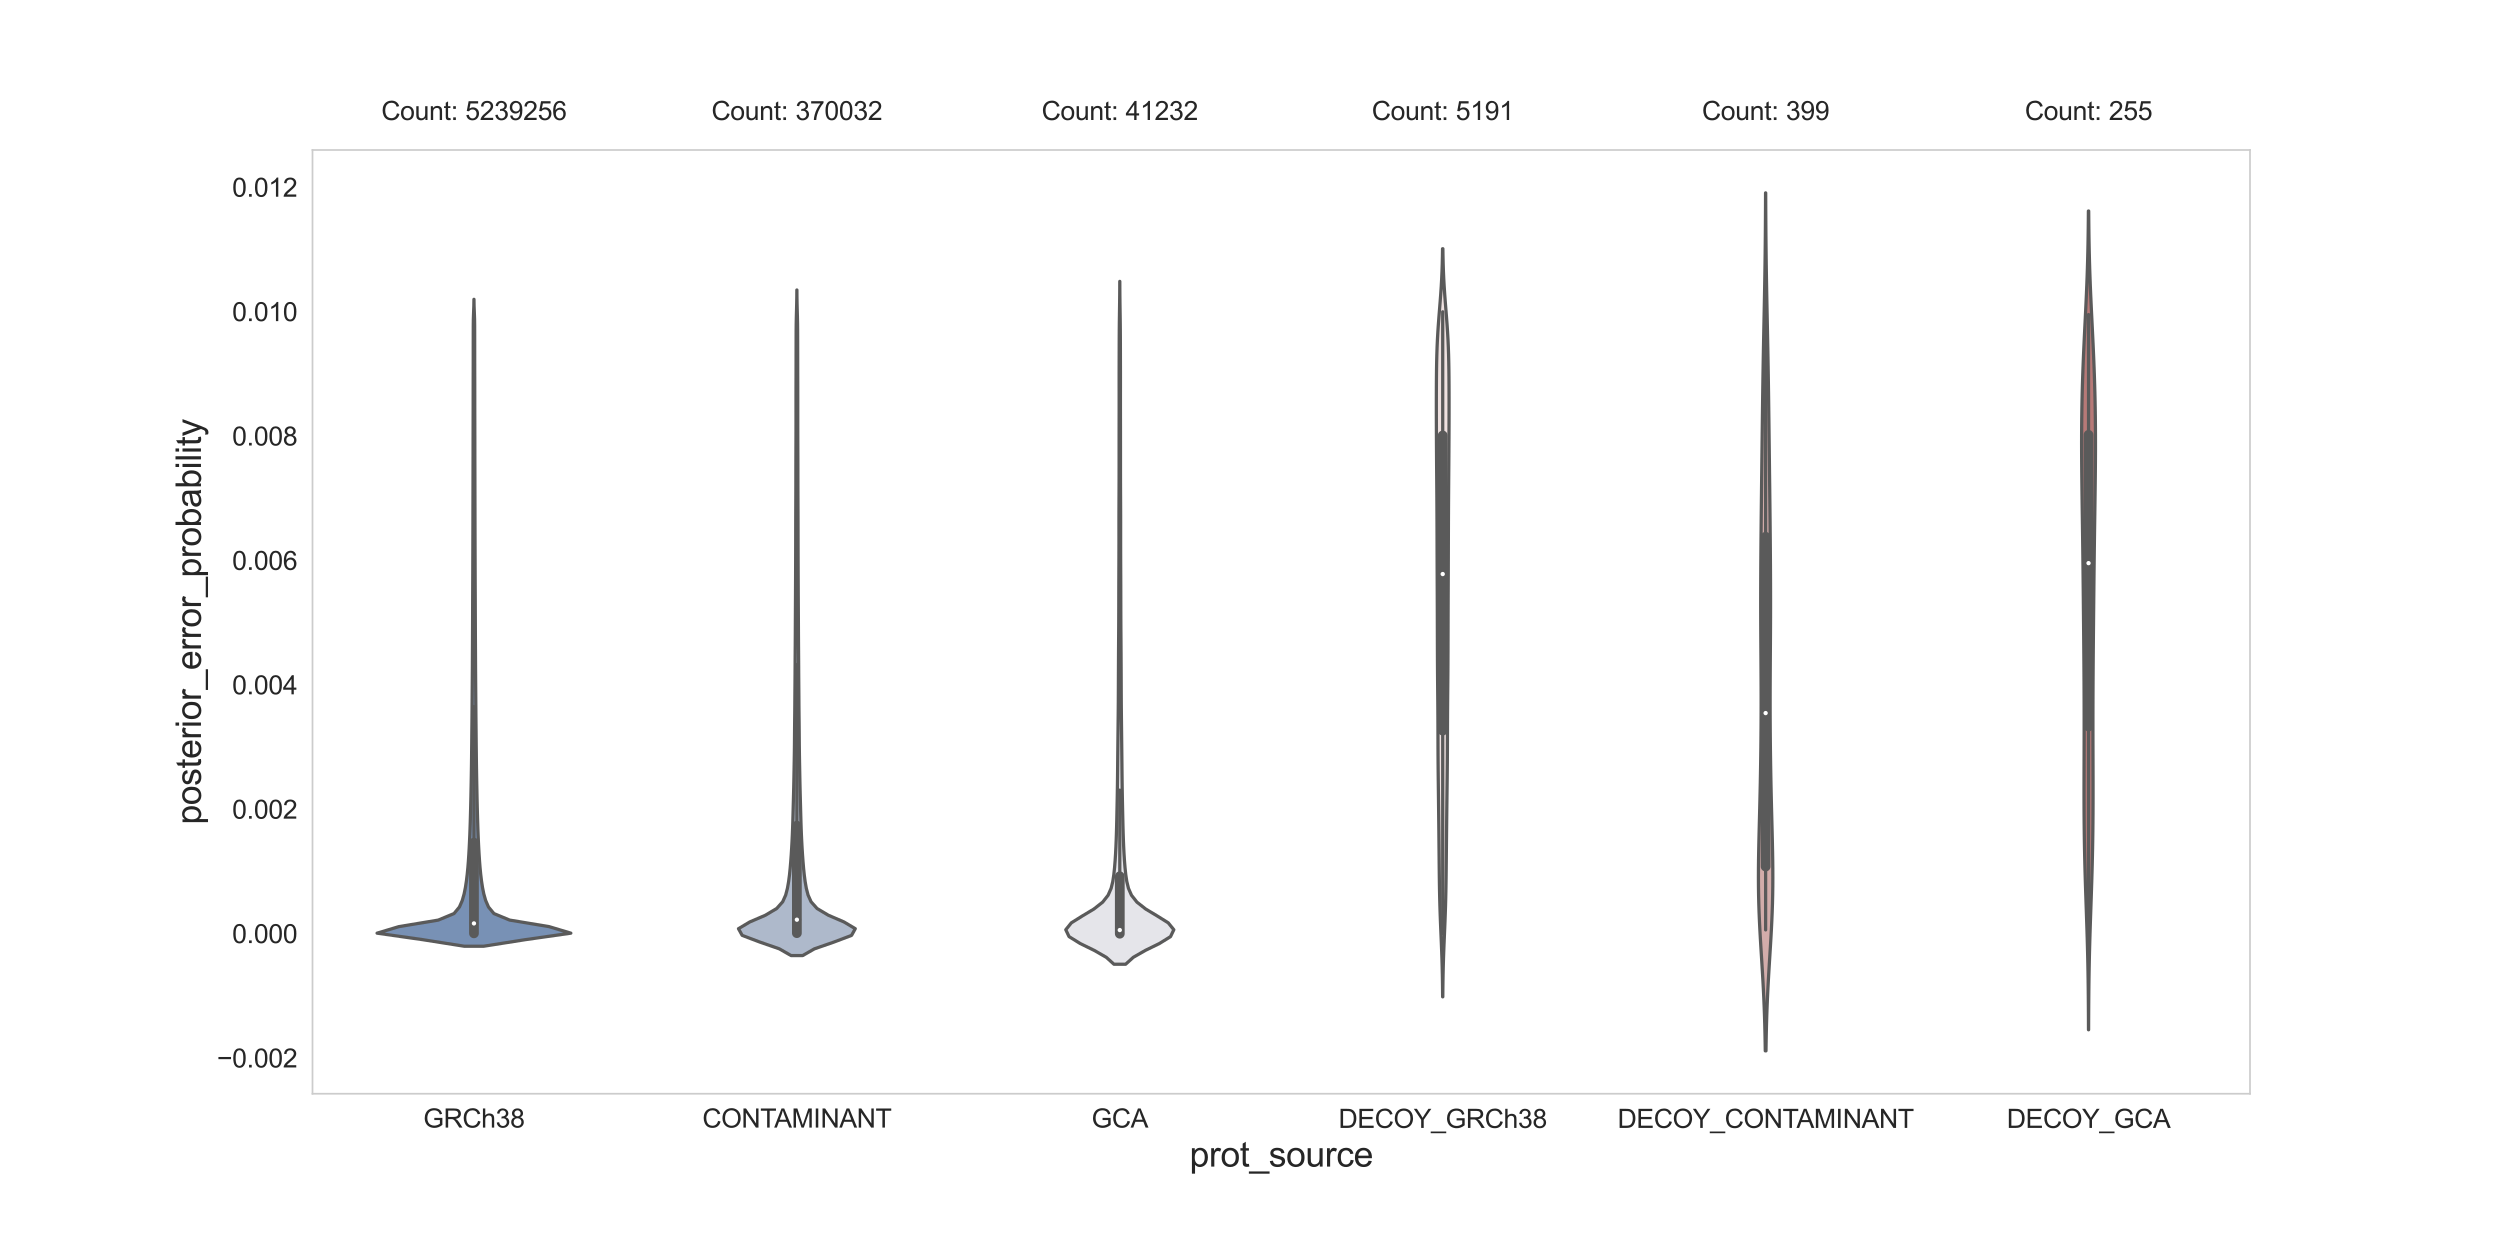 <?xml version="1.0" encoding="utf-8" standalone="no"?>
<!DOCTYPE svg PUBLIC "-//W3C//DTD SVG 1.1//EN"
  "http://www.w3.org/Graphics/SVG/1.1/DTD/svg11.dtd">
<svg xmlns:xlink="http://www.w3.org/1999/xlink" width="1152pt" height="576pt" viewBox="0 0 1152 576" xmlns="http://www.w3.org/2000/svg" version="1.1">
 <defs>
  <style type="text/css">*{stroke-linejoin: round; stroke-linecap: butt}</style>
 </defs>
 <g id="figure_1">
  <g id="patch_1">
   <path d="M 0 576 
L 1152 576 
L 1152 0 
L 0 0 
z
" style="fill: #ffffff"/>
  </g>
  <g id="axes_1">
   <g id="patch_2">
    <path d="M 144 504 
L 1036.8 504 
L 1036.8 69.12 
L 144 69.12 
z
" style="fill: #ffffff"/>
   </g>
   <g id="matplotlib.axis_1">
    <g id="xtick_1">
     <g id="text_1">
      <!-- GRCh38 -->
      <g style="fill: #262626" transform="translate(195.057 519.589)scale(0.12 -0.12)">
       <defs>
        <path id="ArialMT-47" d="M 2638 1797 
L 2638 2334 
L 4578 2338 
L 4578 638 
Q 4131 281 3656 101 
Q 3181 -78 2681 -78 
Q 2006 -78 1454 211 
Q 903 500 622 1047 
Q 341 1594 341 2269 
Q 341 2938 620 3517 
Q 900 4097 1425 4378 
Q 1950 4659 2634 4659 
Q 3131 4659 3532 4498 
Q 3934 4338 4162 4050 
Q 4391 3763 4509 3300 
L 3963 3150 
Q 3859 3500 3706 3700 
Q 3553 3900 3268 4020 
Q 2984 4141 2638 4141 
Q 2222 4141 1919 4014 
Q 1616 3888 1430 3681 
Q 1244 3475 1141 3228 
Q 966 2803 966 2306 
Q 966 1694 1177 1281 
Q 1388 869 1791 669 
Q 2194 469 2647 469 
Q 3041 469 3416 620 
Q 3791 772 3984 944 
L 3984 1797 
L 2638 1797 
z
" transform="scale(0.016)"/>
        <path id="ArialMT-52" d="M 503 0 
L 503 4581 
L 2534 4581 
Q 3147 4581 3465 4457 
Q 3784 4334 3975 4021 
Q 4166 3709 4166 3331 
Q 4166 2844 3850 2509 
Q 3534 2175 2875 2084 
Q 3116 1969 3241 1856 
Q 3506 1613 3744 1247 
L 4541 0 
L 3778 0 
L 3172 953 
Q 2906 1366 2734 1584 
Q 2563 1803 2427 1890 
Q 2291 1978 2150 2013 
Q 2047 2034 1813 2034 
L 1109 2034 
L 1109 0 
L 503 0 
z
M 1109 2559 
L 2413 2559 
Q 2828 2559 3062 2645 
Q 3297 2731 3419 2920 
Q 3541 3109 3541 3331 
Q 3541 3656 3305 3865 
Q 3069 4075 2559 4075 
L 1109 4075 
L 1109 2559 
z
" transform="scale(0.016)"/>
        <path id="ArialMT-43" d="M 3763 1606 
L 4369 1453 
Q 4178 706 3683 314 
Q 3188 -78 2472 -78 
Q 1731 -78 1267 223 
Q 803 525 561 1097 
Q 319 1669 319 2325 
Q 319 3041 592 3573 
Q 866 4106 1370 4382 
Q 1875 4659 2481 4659 
Q 3169 4659 3637 4309 
Q 4106 3959 4291 3325 
L 3694 3184 
Q 3534 3684 3231 3912 
Q 2928 4141 2469 4141 
Q 1941 4141 1586 3887 
Q 1231 3634 1087 3207 
Q 944 2781 944 2328 
Q 944 1744 1114 1308 
Q 1284 872 1643 656 
Q 2003 441 2422 441 
Q 2931 441 3284 734 
Q 3638 1028 3763 1606 
z
" transform="scale(0.016)"/>
        <path id="ArialMT-68" d="M 422 0 
L 422 4581 
L 984 4581 
L 984 2938 
Q 1378 3394 1978 3394 
Q 2347 3394 2619 3248 
Q 2891 3103 3008 2847 
Q 3125 2591 3125 2103 
L 3125 0 
L 2563 0 
L 2563 2103 
Q 2563 2525 2380 2717 
Q 2197 2909 1863 2909 
Q 1613 2909 1392 2779 
Q 1172 2650 1078 2428 
Q 984 2206 984 1816 
L 984 0 
L 422 0 
z
" transform="scale(0.016)"/>
        <path id="ArialMT-33" d="M 269 1209 
L 831 1284 
Q 928 806 1161 595 
Q 1394 384 1728 384 
Q 2125 384 2398 659 
Q 2672 934 2672 1341 
Q 2672 1728 2419 1979 
Q 2166 2231 1775 2231 
Q 1616 2231 1378 2169 
L 1441 2663 
Q 1497 2656 1531 2656 
Q 1891 2656 2178 2843 
Q 2466 3031 2466 3422 
Q 2466 3731 2256 3934 
Q 2047 4138 1716 4138 
Q 1388 4138 1169 3931 
Q 950 3725 888 3313 
L 325 3413 
Q 428 3978 793 4289 
Q 1159 4600 1703 4600 
Q 2078 4600 2393 4439 
Q 2709 4278 2876 4000 
Q 3044 3722 3044 3409 
Q 3044 3113 2884 2869 
Q 2725 2625 2413 2481 
Q 2819 2388 3044 2092 
Q 3269 1797 3269 1353 
Q 3269 753 2831 336 
Q 2394 -81 1725 -81 
Q 1122 -81 723 278 
Q 325 638 269 1209 
z
" transform="scale(0.016)"/>
        <path id="ArialMT-38" d="M 1131 2484 
Q 781 2613 612 2850 
Q 444 3088 444 3419 
Q 444 3919 803 4259 
Q 1163 4600 1759 4600 
Q 2359 4600 2725 4251 
Q 3091 3903 3091 3403 
Q 3091 3084 2923 2848 
Q 2756 2613 2416 2484 
Q 2838 2347 3058 2040 
Q 3278 1734 3278 1309 
Q 3278 722 2862 322 
Q 2447 -78 1769 -78 
Q 1091 -78 675 323 
Q 259 725 259 1325 
Q 259 1772 486 2073 
Q 713 2375 1131 2484 
z
M 1019 3438 
Q 1019 3113 1228 2906 
Q 1438 2700 1772 2700 
Q 2097 2700 2305 2904 
Q 2513 3109 2513 3406 
Q 2513 3716 2298 3927 
Q 2084 4138 1766 4138 
Q 1444 4138 1231 3931 
Q 1019 3725 1019 3438 
z
M 838 1322 
Q 838 1081 952 856 
Q 1066 631 1291 507 
Q 1516 384 1775 384 
Q 2178 384 2440 643 
Q 2703 903 2703 1303 
Q 2703 1709 2433 1975 
Q 2163 2241 1756 2241 
Q 1359 2241 1098 1978 
Q 838 1716 838 1322 
z
" transform="scale(0.016)"/>
       </defs>
       <use xlink:href="#ArialMT-47"/>
       <use xlink:href="#ArialMT-52" x="77.783"/>
       <use xlink:href="#ArialMT-43" x="150"/>
       <use xlink:href="#ArialMT-68" x="222.217"/>
       <use xlink:href="#ArialMT-33" x="277.832"/>
       <use xlink:href="#ArialMT-38" x="333.447"/>
      </g>
     </g>
    </g>
    <g id="xtick_2">
     <g id="text_2">
      <!-- CONTAMINANT -->
      <g style="fill: #262626" transform="translate(323.645 519.589)scale(0.12 -0.12)">
       <defs>
        <path id="ArialMT-4f" d="M 309 2231 
Q 309 3372 921 4017 
Q 1534 4663 2503 4663 
Q 3138 4663 3647 4359 
Q 4156 4056 4423 3514 
Q 4691 2972 4691 2284 
Q 4691 1588 4409 1038 
Q 4128 488 3612 205 
Q 3097 -78 2500 -78 
Q 1853 -78 1343 234 
Q 834 547 571 1087 
Q 309 1628 309 2231 
z
M 934 2222 
Q 934 1394 1379 917 
Q 1825 441 2497 441 
Q 3181 441 3623 922 
Q 4066 1403 4066 2288 
Q 4066 2847 3877 3264 
Q 3688 3681 3323 3911 
Q 2959 4141 2506 4141 
Q 1863 4141 1398 3698 
Q 934 3256 934 2222 
z
" transform="scale(0.016)"/>
        <path id="ArialMT-4e" d="M 488 0 
L 488 4581 
L 1109 4581 
L 3516 984 
L 3516 4581 
L 4097 4581 
L 4097 0 
L 3475 0 
L 1069 3600 
L 1069 0 
L 488 0 
z
" transform="scale(0.016)"/>
        <path id="ArialMT-54" d="M 1659 0 
L 1659 4041 
L 150 4041 
L 150 4581 
L 3781 4581 
L 3781 4041 
L 2266 4041 
L 2266 0 
L 1659 0 
z
" transform="scale(0.016)"/>
        <path id="ArialMT-41" d="M -9 0 
L 1750 4581 
L 2403 4581 
L 4278 0 
L 3588 0 
L 3053 1388 
L 1138 1388 
L 634 0 
L -9 0 
z
M 1313 1881 
L 2866 1881 
L 2388 3150 
Q 2169 3728 2063 4100 
Q 1975 3659 1816 3225 
L 1313 1881 
z
" transform="scale(0.016)"/>
        <path id="ArialMT-4d" d="M 475 0 
L 475 4581 
L 1388 4581 
L 2472 1338 
Q 2622 884 2691 659 
Q 2769 909 2934 1394 
L 4031 4581 
L 4847 4581 
L 4847 0 
L 4263 0 
L 4263 3834 
L 2931 0 
L 2384 0 
L 1059 3900 
L 1059 0 
L 475 0 
z
" transform="scale(0.016)"/>
        <path id="ArialMT-49" d="M 597 0 
L 597 4581 
L 1203 4581 
L 1203 0 
L 597 0 
z
" transform="scale(0.016)"/>
       </defs>
       <use xlink:href="#ArialMT-43"/>
       <use xlink:href="#ArialMT-4f" x="72.217"/>
       <use xlink:href="#ArialMT-4e" x="150"/>
       <use xlink:href="#ArialMT-54" x="222.217"/>
       <use xlink:href="#ArialMT-41" x="275.926"/>
       <use xlink:href="#ArialMT-4d" x="342.625"/>
       <use xlink:href="#ArialMT-49" x="425.926"/>
       <use xlink:href="#ArialMT-4e" x="453.709"/>
       <use xlink:href="#ArialMT-41" x="525.926"/>
       <use xlink:href="#ArialMT-4e" x="592.625"/>
       <use xlink:href="#ArialMT-54" x="664.842"/>
      </g>
     </g>
    </g>
    <g id="xtick_3">
     <g id="text_3">
      <!-- GCA -->
      <g style="fill: #262626" transform="translate(502.998 519.589)scale(0.12 -0.12)">
       <use xlink:href="#ArialMT-47"/>
       <use xlink:href="#ArialMT-43" x="77.783"/>
       <use xlink:href="#ArialMT-41" x="150"/>
      </g>
     </g>
    </g>
    <g id="xtick_4">
     <g id="text_4">
      <!-- DECOY_GRCh38 -->
      <g style="fill: #262626" transform="translate(616.783 519.743)scale(0.12 -0.12)">
       <defs>
        <path id="ArialMT-44" d="M 494 0 
L 494 4581 
L 2072 4581 
Q 2606 4581 2888 4516 
Q 3281 4425 3559 4188 
Q 3922 3881 4101 3404 
Q 4281 2928 4281 2316 
Q 4281 1794 4159 1391 
Q 4038 988 3847 723 
Q 3656 459 3429 307 
Q 3203 156 2883 78 
Q 2563 0 2147 0 
L 494 0 
z
M 1100 541 
L 2078 541 
Q 2531 541 2789 625 
Q 3047 709 3200 863 
Q 3416 1078 3536 1442 
Q 3656 1806 3656 2325 
Q 3656 3044 3420 3430 
Q 3184 3816 2847 3947 
Q 2603 4041 2063 4041 
L 1100 4041 
L 1100 541 
z
" transform="scale(0.016)"/>
        <path id="ArialMT-45" d="M 506 0 
L 506 4581 
L 3819 4581 
L 3819 4041 
L 1113 4041 
L 1113 2638 
L 3647 2638 
L 3647 2100 
L 1113 2100 
L 1113 541 
L 3925 541 
L 3925 0 
L 506 0 
z
" transform="scale(0.016)"/>
        <path id="ArialMT-59" d="M 1784 0 
L 1784 1941 
L 19 4581 
L 756 4581 
L 1659 3200 
Q 1909 2813 2125 2425 
Q 2331 2784 2625 3234 
L 3513 4581 
L 4219 4581 
L 2391 1941 
L 2391 0 
L 1784 0 
z
" transform="scale(0.016)"/>
        <path id="ArialMT-5f" d="M -97 -1272 
L -97 -866 
L 3631 -866 
L 3631 -1272 
L -97 -1272 
z
" transform="scale(0.016)"/>
       </defs>
       <use xlink:href="#ArialMT-44"/>
       <use xlink:href="#ArialMT-45" x="72.217"/>
       <use xlink:href="#ArialMT-43" x="138.916"/>
       <use xlink:href="#ArialMT-4f" x="211.133"/>
       <use xlink:href="#ArialMT-59" x="288.916"/>
       <use xlink:href="#ArialMT-5f" x="355.615"/>
       <use xlink:href="#ArialMT-47" x="411.23"/>
       <use xlink:href="#ArialMT-52" x="489.014"/>
       <use xlink:href="#ArialMT-43" x="561.23"/>
       <use xlink:href="#ArialMT-68" x="633.447"/>
       <use xlink:href="#ArialMT-33" x="689.062"/>
       <use xlink:href="#ArialMT-38" x="744.678"/>
      </g>
     </g>
    </g>
    <g id="xtick_5">
     <g id="text_5">
      <!-- DECOY_CONTAMINANT -->
      <g style="fill: #262626" transform="translate(745.371 519.743)scale(0.12 -0.12)">
       <use xlink:href="#ArialMT-44"/>
       <use xlink:href="#ArialMT-45" x="72.217"/>
       <use xlink:href="#ArialMT-43" x="138.916"/>
       <use xlink:href="#ArialMT-4f" x="211.133"/>
       <use xlink:href="#ArialMT-59" x="288.916"/>
       <use xlink:href="#ArialMT-5f" x="355.615"/>
       <use xlink:href="#ArialMT-43" x="411.23"/>
       <use xlink:href="#ArialMT-4f" x="483.447"/>
       <use xlink:href="#ArialMT-4e" x="561.23"/>
       <use xlink:href="#ArialMT-54" x="633.447"/>
       <use xlink:href="#ArialMT-41" x="687.156"/>
       <use xlink:href="#ArialMT-4d" x="753.855"/>
       <use xlink:href="#ArialMT-49" x="837.156"/>
       <use xlink:href="#ArialMT-4e" x="864.939"/>
       <use xlink:href="#ArialMT-41" x="937.156"/>
       <use xlink:href="#ArialMT-4e" x="1003.855"/>
       <use xlink:href="#ArialMT-54" x="1076.072"/>
      </g>
     </g>
    </g>
    <g id="xtick_6">
     <g id="text_6">
      <!-- DECOY_GCA -->
      <g style="fill: #262626" transform="translate(924.724 519.743)scale(0.12 -0.12)">
       <use xlink:href="#ArialMT-44"/>
       <use xlink:href="#ArialMT-45" x="72.217"/>
       <use xlink:href="#ArialMT-43" x="138.916"/>
       <use xlink:href="#ArialMT-4f" x="211.133"/>
       <use xlink:href="#ArialMT-59" x="288.916"/>
       <use xlink:href="#ArialMT-5f" x="355.615"/>
       <use xlink:href="#ArialMT-47" x="411.23"/>
       <use xlink:href="#ArialMT-43" x="489.014"/>
       <use xlink:href="#ArialMT-41" x="561.23"/>
      </g>
     </g>
    </g>
    <g id="text_7">
     <!-- prot_source -->
     <g style="fill: #262626" transform="translate(548.158 537.581)scale(0.16 -0.16)">
      <defs>
       <path id="ArialMT-70" d="M 422 -1272 
L 422 3319 
L 934 3319 
L 934 2888 
Q 1116 3141 1344 3267 
Q 1572 3394 1897 3394 
Q 2322 3394 2647 3175 
Q 2972 2956 3137 2557 
Q 3303 2159 3303 1684 
Q 3303 1175 3120 767 
Q 2938 359 2589 142 
Q 2241 -75 1856 -75 
Q 1575 -75 1351 44 
Q 1128 163 984 344 
L 984 -1272 
L 422 -1272 
z
M 931 1641 
Q 931 1000 1190 694 
Q 1450 388 1819 388 
Q 2194 388 2461 705 
Q 2728 1022 2728 1688 
Q 2728 2322 2467 2637 
Q 2206 2953 1844 2953 
Q 1484 2953 1207 2617 
Q 931 2281 931 1641 
z
" transform="scale(0.016)"/>
       <path id="ArialMT-72" d="M 416 0 
L 416 3319 
L 922 3319 
L 922 2816 
Q 1116 3169 1280 3281 
Q 1444 3394 1641 3394 
Q 1925 3394 2219 3213 
L 2025 2691 
Q 1819 2813 1613 2813 
Q 1428 2813 1281 2702 
Q 1134 2591 1072 2394 
Q 978 2094 978 1738 
L 978 0 
L 416 0 
z
" transform="scale(0.016)"/>
       <path id="ArialMT-6f" d="M 213 1659 
Q 213 2581 725 3025 
Q 1153 3394 1769 3394 
Q 2453 3394 2887 2945 
Q 3322 2497 3322 1706 
Q 3322 1066 3130 698 
Q 2938 331 2570 128 
Q 2203 -75 1769 -75 
Q 1072 -75 642 372 
Q 213 819 213 1659 
z
M 791 1659 
Q 791 1022 1069 705 
Q 1347 388 1769 388 
Q 2188 388 2466 706 
Q 2744 1025 2744 1678 
Q 2744 2294 2464 2611 
Q 2184 2928 1769 2928 
Q 1347 2928 1069 2612 
Q 791 2297 791 1659 
z
" transform="scale(0.016)"/>
       <path id="ArialMT-74" d="M 1650 503 
L 1731 6 
Q 1494 -44 1306 -44 
Q 1000 -44 831 53 
Q 663 150 594 308 
Q 525 466 525 972 
L 525 2881 
L 113 2881 
L 113 3319 
L 525 3319 
L 525 4141 
L 1084 4478 
L 1084 3319 
L 1650 3319 
L 1650 2881 
L 1084 2881 
L 1084 941 
Q 1084 700 1114 631 
Q 1144 563 1211 522 
Q 1278 481 1403 481 
Q 1497 481 1650 503 
z
" transform="scale(0.016)"/>
       <path id="ArialMT-73" d="M 197 991 
L 753 1078 
Q 800 744 1014 566 
Q 1228 388 1613 388 
Q 2000 388 2187 545 
Q 2375 703 2375 916 
Q 2375 1106 2209 1216 
Q 2094 1291 1634 1406 
Q 1016 1563 777 1677 
Q 538 1791 414 1992 
Q 291 2194 291 2438 
Q 291 2659 392 2848 
Q 494 3038 669 3163 
Q 800 3259 1026 3326 
Q 1253 3394 1513 3394 
Q 1903 3394 2198 3281 
Q 2494 3169 2634 2976 
Q 2775 2784 2828 2463 
L 2278 2388 
Q 2241 2644 2061 2787 
Q 1881 2931 1553 2931 
Q 1166 2931 1000 2803 
Q 834 2675 834 2503 
Q 834 2394 903 2306 
Q 972 2216 1119 2156 
Q 1203 2125 1616 2013 
Q 2213 1853 2448 1751 
Q 2684 1650 2818 1456 
Q 2953 1263 2953 975 
Q 2953 694 2789 445 
Q 2625 197 2315 61 
Q 2006 -75 1616 -75 
Q 969 -75 630 194 
Q 291 463 197 991 
z
" transform="scale(0.016)"/>
       <path id="ArialMT-75" d="M 2597 0 
L 2597 488 
Q 2209 -75 1544 -75 
Q 1250 -75 995 37 
Q 741 150 617 320 
Q 494 491 444 738 
Q 409 903 409 1263 
L 409 3319 
L 972 3319 
L 972 1478 
Q 972 1038 1006 884 
Q 1059 663 1231 536 
Q 1403 409 1656 409 
Q 1909 409 2131 539 
Q 2353 669 2445 892 
Q 2538 1116 2538 1541 
L 2538 3319 
L 3100 3319 
L 3100 0 
L 2597 0 
z
" transform="scale(0.016)"/>
       <path id="ArialMT-63" d="M 2588 1216 
L 3141 1144 
Q 3050 572 2676 248 
Q 2303 -75 1759 -75 
Q 1078 -75 664 370 
Q 250 816 250 1647 
Q 250 2184 428 2587 
Q 606 2991 970 3192 
Q 1334 3394 1763 3394 
Q 2303 3394 2647 3120 
Q 2991 2847 3088 2344 
L 2541 2259 
Q 2463 2594 2264 2762 
Q 2066 2931 1784 2931 
Q 1359 2931 1093 2626 
Q 828 2322 828 1663 
Q 828 994 1084 691 
Q 1341 388 1753 388 
Q 2084 388 2306 591 
Q 2528 794 2588 1216 
z
" transform="scale(0.016)"/>
       <path id="ArialMT-65" d="M 2694 1069 
L 3275 997 
Q 3138 488 2766 206 
Q 2394 -75 1816 -75 
Q 1088 -75 661 373 
Q 234 822 234 1631 
Q 234 2469 665 2931 
Q 1097 3394 1784 3394 
Q 2450 3394 2872 2941 
Q 3294 2488 3294 1666 
Q 3294 1616 3291 1516 
L 816 1516 
Q 847 969 1125 678 
Q 1403 388 1819 388 
Q 2128 388 2347 550 
Q 2566 713 2694 1069 
z
M 847 1978 
L 2700 1978 
Q 2663 2397 2488 2606 
Q 2219 2931 1791 2931 
Q 1403 2931 1139 2672 
Q 875 2413 847 1978 
z
" transform="scale(0.016)"/>
      </defs>
      <use xlink:href="#ArialMT-70"/>
      <use xlink:href="#ArialMT-72" x="55.615"/>
      <use xlink:href="#ArialMT-6f" x="88.916"/>
      <use xlink:href="#ArialMT-74" x="144.531"/>
      <use xlink:href="#ArialMT-5f" x="172.314"/>
      <use xlink:href="#ArialMT-73" x="227.93"/>
      <use xlink:href="#ArialMT-6f" x="277.93"/>
      <use xlink:href="#ArialMT-75" x="333.545"/>
      <use xlink:href="#ArialMT-72" x="389.16"/>
      <use xlink:href="#ArialMT-63" x="422.461"/>
      <use xlink:href="#ArialMT-65" x="472.461"/>
     </g>
    </g>
   </g>
   <g id="matplotlib.axis_2">
    <g id="ytick_1">
     <g id="text_8">
      <!-- −0.002 -->
      <g style="fill: #262626" transform="translate(99.965 491.897)scale(0.12 -0.12)">
       <defs>
        <path id="ArialMT-2212" d="M 3381 1997 
L 356 1997 
L 356 2522 
L 3381 2522 
L 3381 1997 
z
" transform="scale(0.016)"/>
        <path id="ArialMT-30" d="M 266 2259 
Q 266 3072 433 3567 
Q 600 4063 929 4331 
Q 1259 4600 1759 4600 
Q 2128 4600 2406 4451 
Q 2684 4303 2865 4023 
Q 3047 3744 3150 3342 
Q 3253 2941 3253 2259 
Q 3253 1453 3087 958 
Q 2922 463 2592 192 
Q 2263 -78 1759 -78 
Q 1097 -78 719 397 
Q 266 969 266 2259 
z
M 844 2259 
Q 844 1131 1108 757 
Q 1372 384 1759 384 
Q 2147 384 2411 759 
Q 2675 1134 2675 2259 
Q 2675 3391 2411 3762 
Q 2147 4134 1753 4134 
Q 1366 4134 1134 3806 
Q 844 3388 844 2259 
z
" transform="scale(0.016)"/>
        <path id="ArialMT-2e" d="M 581 0 
L 581 641 
L 1222 641 
L 1222 0 
L 581 0 
z
" transform="scale(0.016)"/>
        <path id="ArialMT-32" d="M 3222 541 
L 3222 0 
L 194 0 
Q 188 203 259 391 
Q 375 700 629 1000 
Q 884 1300 1366 1694 
Q 2113 2306 2375 2664 
Q 2638 3022 2638 3341 
Q 2638 3675 2398 3904 
Q 2159 4134 1775 4134 
Q 1369 4134 1125 3890 
Q 881 3647 878 3216 
L 300 3275 
Q 359 3922 746 4261 
Q 1134 4600 1788 4600 
Q 2447 4600 2831 4234 
Q 3216 3869 3216 3328 
Q 3216 3053 3103 2787 
Q 2991 2522 2730 2228 
Q 2469 1934 1863 1422 
Q 1356 997 1212 845 
Q 1069 694 975 541 
L 3222 541 
z
" transform="scale(0.016)"/>
       </defs>
       <use xlink:href="#ArialMT-2212"/>
       <use xlink:href="#ArialMT-30" x="58.398"/>
       <use xlink:href="#ArialMT-2e" x="114.014"/>
       <use xlink:href="#ArialMT-30" x="141.797"/>
       <use xlink:href="#ArialMT-30" x="197.412"/>
       <use xlink:href="#ArialMT-32" x="253.027"/>
      </g>
     </g>
    </g>
    <g id="ytick_2">
     <g id="text_9">
      <!-- 0.000 -->
      <g style="fill: #262626" transform="translate(106.974 434.575)scale(0.12 -0.12)">
       <use xlink:href="#ArialMT-30"/>
       <use xlink:href="#ArialMT-2e" x="55.615"/>
       <use xlink:href="#ArialMT-30" x="83.398"/>
       <use xlink:href="#ArialMT-30" x="139.014"/>
       <use xlink:href="#ArialMT-30" x="194.629"/>
      </g>
     </g>
    </g>
    <g id="ytick_3">
     <g id="text_10">
      <!-- 0.002 -->
      <g style="fill: #262626" transform="translate(106.974 377.254)scale(0.12 -0.12)">
       <use xlink:href="#ArialMT-30"/>
       <use xlink:href="#ArialMT-2e" x="55.615"/>
       <use xlink:href="#ArialMT-30" x="83.398"/>
       <use xlink:href="#ArialMT-30" x="139.014"/>
       <use xlink:href="#ArialMT-32" x="194.629"/>
      </g>
     </g>
    </g>
    <g id="ytick_4">
     <g id="text_11">
      <!-- 0.004 -->
      <g style="fill: #262626" transform="translate(106.974 319.933)scale(0.12 -0.12)">
       <defs>
        <path id="ArialMT-34" d="M 2069 0 
L 2069 1097 
L 81 1097 
L 81 1613 
L 2172 4581 
L 2631 4581 
L 2631 1613 
L 3250 1613 
L 3250 1097 
L 2631 1097 
L 2631 0 
L 2069 0 
z
M 2069 1613 
L 2069 3678 
L 634 1613 
L 2069 1613 
z
" transform="scale(0.016)"/>
       </defs>
       <use xlink:href="#ArialMT-30"/>
       <use xlink:href="#ArialMT-2e" x="55.615"/>
       <use xlink:href="#ArialMT-30" x="83.398"/>
       <use xlink:href="#ArialMT-30" x="139.014"/>
       <use xlink:href="#ArialMT-34" x="194.629"/>
      </g>
     </g>
    </g>
    <g id="ytick_5">
     <g id="text_12">
      <!-- 0.006 -->
      <g style="fill: #262626" transform="translate(106.974 262.611)scale(0.12 -0.12)">
       <defs>
        <path id="ArialMT-36" d="M 3184 3459 
L 2625 3416 
Q 2550 3747 2413 3897 
Q 2184 4138 1850 4138 
Q 1581 4138 1378 3988 
Q 1113 3794 959 3422 
Q 806 3050 800 2363 
Q 1003 2672 1297 2822 
Q 1591 2972 1913 2972 
Q 2475 2972 2870 2558 
Q 3266 2144 3266 1488 
Q 3266 1056 3080 686 
Q 2894 316 2569 119 
Q 2244 -78 1831 -78 
Q 1128 -78 684 439 
Q 241 956 241 2144 
Q 241 3472 731 4075 
Q 1159 4600 1884 4600 
Q 2425 4600 2770 4297 
Q 3116 3994 3184 3459 
z
M 888 1484 
Q 888 1194 1011 928 
Q 1134 663 1356 523 
Q 1578 384 1822 384 
Q 2178 384 2434 671 
Q 2691 959 2691 1453 
Q 2691 1928 2437 2201 
Q 2184 2475 1800 2475 
Q 1419 2475 1153 2201 
Q 888 1928 888 1484 
z
" transform="scale(0.016)"/>
       </defs>
       <use xlink:href="#ArialMT-30"/>
       <use xlink:href="#ArialMT-2e" x="55.615"/>
       <use xlink:href="#ArialMT-30" x="83.398"/>
       <use xlink:href="#ArialMT-30" x="139.014"/>
       <use xlink:href="#ArialMT-36" x="194.629"/>
      </g>
     </g>
    </g>
    <g id="ytick_6">
     <g id="text_13">
      <!-- 0.008 -->
      <g style="fill: #262626" transform="translate(106.974 205.29)scale(0.12 -0.12)">
       <use xlink:href="#ArialMT-30"/>
       <use xlink:href="#ArialMT-2e" x="55.615"/>
       <use xlink:href="#ArialMT-30" x="83.398"/>
       <use xlink:href="#ArialMT-30" x="139.014"/>
       <use xlink:href="#ArialMT-38" x="194.629"/>
      </g>
     </g>
    </g>
    <g id="ytick_7">
     <g id="text_14">
      <!-- 0.010 -->
      <g style="fill: #262626" transform="translate(106.974 147.968)scale(0.12 -0.12)">
       <defs>
        <path id="ArialMT-31" d="M 2384 0 
L 1822 0 
L 1822 3584 
Q 1619 3391 1289 3197 
Q 959 3003 697 2906 
L 697 3450 
Q 1169 3672 1522 3987 
Q 1875 4303 2022 4600 
L 2384 4600 
L 2384 0 
z
" transform="scale(0.016)"/>
       </defs>
       <use xlink:href="#ArialMT-30"/>
       <use xlink:href="#ArialMT-2e" x="55.615"/>
       <use xlink:href="#ArialMT-30" x="83.398"/>
       <use xlink:href="#ArialMT-31" x="139.014"/>
       <use xlink:href="#ArialMT-30" x="194.629"/>
      </g>
     </g>
    </g>
    <g id="ytick_8">
     <g id="text_15">
      <!-- 0.012 -->
      <g style="fill: #262626" transform="translate(106.974 90.647)scale(0.12 -0.12)">
       <use xlink:href="#ArialMT-30"/>
       <use xlink:href="#ArialMT-2e" x="55.615"/>
       <use xlink:href="#ArialMT-30" x="83.398"/>
       <use xlink:href="#ArialMT-31" x="139.014"/>
       <use xlink:href="#ArialMT-32" x="194.629"/>
      </g>
     </g>
    </g>
    <g id="text_16">
     <!-- posterior_error_probability -->
     <g style="fill: #262626" transform="translate(92.597 379.931)rotate(-90)scale(0.16 -0.16)">
      <defs>
       <path id="ArialMT-69" d="M 425 3934 
L 425 4581 
L 988 4581 
L 988 3934 
L 425 3934 
z
M 425 0 
L 425 3319 
L 988 3319 
L 988 0 
L 425 0 
z
" transform="scale(0.016)"/>
       <path id="ArialMT-62" d="M 941 0 
L 419 0 
L 419 4581 
L 981 4581 
L 981 2947 
Q 1338 3394 1891 3394 
Q 2197 3394 2470 3270 
Q 2744 3147 2920 2923 
Q 3097 2700 3197 2384 
Q 3297 2069 3297 1709 
Q 3297 856 2875 390 
Q 2453 -75 1863 -75 
Q 1275 -75 941 416 
L 941 0 
z
M 934 1684 
Q 934 1088 1097 822 
Q 1363 388 1816 388 
Q 2184 388 2453 708 
Q 2722 1028 2722 1663 
Q 2722 2313 2464 2622 
Q 2206 2931 1841 2931 
Q 1472 2931 1203 2611 
Q 934 2291 934 1684 
z
" transform="scale(0.016)"/>
       <path id="ArialMT-61" d="M 2588 409 
Q 2275 144 1986 34 
Q 1697 -75 1366 -75 
Q 819 -75 525 192 
Q 231 459 231 875 
Q 231 1119 342 1320 
Q 453 1522 633 1644 
Q 813 1766 1038 1828 
Q 1203 1872 1538 1913 
Q 2219 1994 2541 2106 
Q 2544 2222 2544 2253 
Q 2544 2597 2384 2738 
Q 2169 2928 1744 2928 
Q 1347 2928 1158 2789 
Q 969 2650 878 2297 
L 328 2372 
Q 403 2725 575 2942 
Q 747 3159 1072 3276 
Q 1397 3394 1825 3394 
Q 2250 3394 2515 3294 
Q 2781 3194 2906 3042 
Q 3031 2891 3081 2659 
Q 3109 2516 3109 2141 
L 3109 1391 
Q 3109 606 3145 398 
Q 3181 191 3288 0 
L 2700 0 
Q 2613 175 2588 409 
z
M 2541 1666 
Q 2234 1541 1622 1453 
Q 1275 1403 1131 1340 
Q 988 1278 909 1158 
Q 831 1038 831 891 
Q 831 666 1001 516 
Q 1172 366 1500 366 
Q 1825 366 2078 508 
Q 2331 650 2450 897 
Q 2541 1088 2541 1459 
L 2541 1666 
z
" transform="scale(0.016)"/>
       <path id="ArialMT-6c" d="M 409 0 
L 409 4581 
L 972 4581 
L 972 0 
L 409 0 
z
" transform="scale(0.016)"/>
       <path id="ArialMT-79" d="M 397 -1278 
L 334 -750 
Q 519 -800 656 -800 
Q 844 -800 956 -737 
Q 1069 -675 1141 -563 
Q 1194 -478 1313 -144 
Q 1328 -97 1363 -6 
L 103 3319 
L 709 3319 
L 1400 1397 
Q 1534 1031 1641 628 
Q 1738 1016 1872 1384 
L 2581 3319 
L 3144 3319 
L 1881 -56 
Q 1678 -603 1566 -809 
Q 1416 -1088 1222 -1217 
Q 1028 -1347 759 -1347 
Q 597 -1347 397 -1278 
z
" transform="scale(0.016)"/>
      </defs>
      <use xlink:href="#ArialMT-70"/>
      <use xlink:href="#ArialMT-6f" x="55.615"/>
      <use xlink:href="#ArialMT-73" x="111.23"/>
      <use xlink:href="#ArialMT-74" x="161.23"/>
      <use xlink:href="#ArialMT-65" x="189.014"/>
      <use xlink:href="#ArialMT-72" x="244.629"/>
      <use xlink:href="#ArialMT-69" x="277.93"/>
      <use xlink:href="#ArialMT-6f" x="300.146"/>
      <use xlink:href="#ArialMT-72" x="355.762"/>
      <use xlink:href="#ArialMT-5f" x="389.062"/>
      <use xlink:href="#ArialMT-65" x="444.678"/>
      <use xlink:href="#ArialMT-72" x="500.293"/>
      <use xlink:href="#ArialMT-72" x="533.594"/>
      <use xlink:href="#ArialMT-6f" x="566.895"/>
      <use xlink:href="#ArialMT-72" x="622.51"/>
      <use xlink:href="#ArialMT-5f" x="655.811"/>
      <use xlink:href="#ArialMT-70" x="711.426"/>
      <use xlink:href="#ArialMT-72" x="767.041"/>
      <use xlink:href="#ArialMT-6f" x="800.342"/>
      <use xlink:href="#ArialMT-62" x="855.957"/>
      <use xlink:href="#ArialMT-61" x="911.572"/>
      <use xlink:href="#ArialMT-62" x="967.188"/>
      <use xlink:href="#ArialMT-69" x="1022.803"/>
      <use xlink:href="#ArialMT-6c" x="1045.02"/>
      <use xlink:href="#ArialMT-69" x="1067.236"/>
      <use xlink:href="#ArialMT-74" x="1089.453"/>
      <use xlink:href="#ArialMT-79" x="1117.236"/>
     </g>
    </g>
   </g>
   <g id="PolyCollection_1">
    <defs>
     <path id="m1489c43fa0" d="M 222.867 -139.977 
L 213.933 -139.977 
L 194.847 -142.988 
L 173.76 -145.999 
L 183.797 -149.01 
L 201.945 -152.021 
L 209.21 -155.032 
L 211.702 -158.043 
L 213.01 -161.054 
L 213.861 -164.065 
L 214.468 -167.076 
L 214.927 -170.087 
L 215.292 -173.098 
L 215.587 -176.109 
L 215.827 -179.121 
L 216.027 -182.132 
L 216.199 -185.143 
L 216.35 -188.154 
L 216.482 -191.165 
L 216.596 -194.176 
L 216.694 -197.187 
L 216.781 -200.198 
L 216.862 -203.209 
L 216.935 -206.22 
L 217.002 -209.231 
L 217.062 -212.242 
L 217.121 -215.253 
L 217.175 -218.264 
L 217.224 -221.275 
L 217.27 -224.286 
L 217.306 -227.297 
L 217.34 -230.308 
L 217.374 -233.319 
L 217.403 -236.33 
L 217.432 -239.341 
L 217.465 -242.352 
L 217.494 -245.363 
L 217.518 -248.374 
L 217.542 -251.385 
L 217.567 -254.396 
L 217.591 -257.407 
L 217.614 -260.418 
L 217.637 -263.429 
L 217.658 -266.44 
L 217.676 -269.451 
L 217.69 -272.462 
L 217.704 -275.473 
L 217.721 -278.484 
L 217.736 -281.495 
L 217.75 -284.506 
L 217.762 -287.517 
L 217.775 -290.528 
L 217.786 -293.539 
L 217.795 -296.55 
L 217.805 -299.561 
L 217.818 -302.572 
L 217.833 -305.583 
L 217.844 -308.594 
L 217.856 -311.605 
L 217.866 -314.616 
L 217.874 -317.627 
L 217.884 -320.638 
L 217.895 -323.649 
L 217.903 -326.66 
L 217.911 -329.672 
L 217.92 -332.683 
L 217.928 -335.694 
L 217.933 -338.705 
L 217.937 -341.716 
L 217.945 -344.727 
L 217.953 -347.738 
L 217.96 -350.749 
L 217.965 -353.76 
L 217.971 -356.771 
L 217.978 -359.782 
L 217.986 -362.793 
L 217.993 -365.804 
L 217.996 -368.815 
L 217.998 -371.826 
L 218.004 -374.837 
L 218.011 -377.848 
L 218.015 -380.859 
L 218.022 -383.87 
L 218.029 -386.881 
L 218.033 -389.892 
L 218.034 -392.903 
L 218.037 -395.914 
L 218.041 -398.925 
L 218.047 -401.936 
L 218.056 -404.947 
L 218.061 -407.958 
L 218.065 -410.969 
L 218.065 -413.98 
L 218.067 -416.991 
L 218.071 -420.002 
L 218.076 -423.013 
L 218.085 -426.024 
L 218.124 -429.035 
L 218.231 -432.046 
L 218.346 -435.057 
L 218.393 -438.068 
L 218.407 -438.068 
L 218.407 -438.068 
L 218.454 -435.057 
L 218.569 -432.046 
L 218.676 -429.035 
L 218.715 -426.024 
L 218.724 -423.013 
L 218.729 -420.002 
L 218.733 -416.991 
L 218.735 -413.98 
L 218.735 -410.969 
L 218.739 -407.958 
L 218.744 -404.947 
L 218.753 -401.936 
L 218.759 -398.925 
L 218.763 -395.914 
L 218.766 -392.903 
L 218.767 -389.892 
L 218.771 -386.881 
L 218.778 -383.87 
L 218.785 -380.859 
L 218.789 -377.848 
L 218.796 -374.837 
L 218.802 -371.826 
L 218.804 -368.815 
L 218.807 -365.804 
L 218.814 -362.793 
L 218.822 -359.782 
L 218.829 -356.771 
L 218.835 -353.76 
L 218.84 -350.749 
L 218.847 -347.738 
L 218.855 -344.727 
L 218.863 -341.716 
L 218.867 -338.705 
L 218.872 -335.694 
L 218.88 -332.683 
L 218.889 -329.672 
L 218.897 -326.66 
L 218.905 -323.649 
L 218.916 -320.638 
L 218.926 -317.627 
L 218.934 -314.616 
L 218.944 -311.605 
L 218.956 -308.594 
L 218.967 -305.583 
L 218.982 -302.572 
L 218.995 -299.561 
L 219.005 -296.55 
L 219.014 -293.539 
L 219.025 -290.528 
L 219.038 -287.517 
L 219.05 -284.506 
L 219.064 -281.495 
L 219.079 -278.484 
L 219.096 -275.473 
L 219.11 -272.462 
L 219.124 -269.451 
L 219.142 -266.44 
L 219.163 -263.429 
L 219.186 -260.418 
L 219.209 -257.407 
L 219.233 -254.396 
L 219.258 -251.385 
L 219.282 -248.374 
L 219.306 -245.363 
L 219.335 -242.352 
L 219.368 -239.341 
L 219.397 -236.33 
L 219.426 -233.319 
L 219.46 -230.308 
L 219.494 -227.297 
L 219.53 -224.286 
L 219.576 -221.275 
L 219.625 -218.264 
L 219.679 -215.253 
L 219.738 -212.242 
L 219.798 -209.231 
L 219.865 -206.22 
L 219.938 -203.209 
L 220.019 -200.198 
L 220.107 -197.187 
L 220.204 -194.176 
L 220.318 -191.165 
L 220.45 -188.154 
L 220.601 -185.143 
L 220.773 -182.132 
L 220.973 -179.121 
L 221.213 -176.109 
L 221.508 -173.098 
L 221.873 -170.087 
L 222.332 -167.076 
L 222.939 -164.065 
L 223.79 -161.054 
L 225.098 -158.043 
L 227.59 -155.032 
L 234.855 -152.021 
L 253.003 -149.01 
L 263.04 -145.999 
L 241.953 -142.988 
L 222.867 -139.977 
z
" style="stroke: #5a5a5a; stroke-width: 1.5"/>
    </defs>
    <g clip-path="url(#p897cbc7fc9)">
     <use xlink:href="#m1489c43fa0" x="0" y="576" style="fill: #7891b5; stroke: #5a5a5a; stroke-width: 1.5"/>
    </g>
   </g>
   <g id="PolyCollection_2">
    <defs>
     <path id="m2c369ccf64" d="M 369.873 -135.675 
L 364.527 -135.675 
L 359.12 -138.773 
L 350.198 -141.871 
L 342.002 -144.969 
L 340.289 -148.067 
L 345.497 -151.165 
L 352.698 -154.263 
L 357.897 -157.361 
L 360.657 -160.459 
L 362.042 -163.557 
L 362.845 -166.655 
L 363.391 -169.753 
L 363.796 -172.85 
L 364.115 -175.948 
L 364.378 -179.046 
L 364.604 -182.144 
L 364.8 -185.242 
L 364.97 -188.34 
L 365.117 -191.438 
L 365.238 -194.536 
L 365.337 -197.634 
L 365.423 -200.732 
L 365.505 -203.83 
L 365.587 -206.927 
L 365.669 -210.025 
L 365.745 -213.123 
L 365.812 -216.221 
L 365.872 -219.319 
L 365.929 -222.417 
L 365.985 -225.515 
L 366.035 -228.613 
L 366.075 -231.711 
L 366.103 -234.809 
L 366.127 -237.907 
L 366.155 -241.005 
L 366.187 -244.102 
L 366.22 -247.2 
L 366.249 -250.298 
L 366.272 -253.396 
L 366.295 -256.494 
L 366.32 -259.592 
L 366.345 -262.69 
L 366.366 -265.788 
L 366.383 -268.886 
L 366.4 -271.984 
L 366.422 -275.082 
L 366.445 -278.179 
L 366.465 -281.277 
L 366.481 -284.375 
L 366.497 -287.473 
L 366.512 -290.571 
L 366.528 -293.669 
L 366.545 -296.767 
L 366.562 -299.865 
L 366.578 -302.963 
L 366.592 -306.061 
L 366.606 -309.159 
L 366.619 -312.257 
L 366.63 -315.354 
L 366.64 -318.452 
L 366.649 -321.55 
L 366.656 -324.648 
L 366.662 -327.746 
L 366.666 -330.844 
L 366.671 -333.942 
L 366.678 -337.04 
L 366.688 -340.138 
L 366.701 -343.236 
L 366.714 -346.334 
L 366.725 -349.431 
L 366.732 -352.529 
L 366.735 -355.627 
L 366.737 -358.725 
L 366.743 -361.823 
L 366.751 -364.921 
L 366.762 -368.019 
L 366.774 -371.117 
L 366.784 -374.215 
L 366.791 -377.313 
L 366.795 -380.411 
L 366.796 -383.509 
L 366.795 -386.606 
L 366.796 -389.704 
L 366.797 -392.802 
L 366.8 -395.9 
L 366.807 -398.998 
L 366.816 -402.096 
L 366.824 -405.194 
L 366.829 -408.292 
L 366.833 -411.39 
L 366.838 -414.488 
L 366.844 -417.586 
L 366.85 -420.683 
L 366.862 -423.781 
L 366.893 -426.879 
L 366.955 -429.977 
L 367.039 -433.075 
L 367.118 -436.173 
L 367.169 -439.271 
L 367.191 -442.369 
L 367.209 -442.369 
L 367.209 -442.369 
L 367.231 -439.271 
L 367.282 -436.173 
L 367.361 -433.075 
L 367.445 -429.977 
L 367.507 -426.879 
L 367.538 -423.781 
L 367.55 -420.683 
L 367.556 -417.586 
L 367.562 -414.488 
L 367.567 -411.39 
L 367.571 -408.292 
L 367.576 -405.194 
L 367.584 -402.096 
L 367.593 -398.998 
L 367.6 -395.9 
L 367.603 -392.802 
L 367.604 -389.704 
L 367.605 -386.606 
L 367.604 -383.509 
L 367.605 -380.411 
L 367.609 -377.313 
L 367.616 -374.215 
L 367.626 -371.117 
L 367.638 -368.019 
L 367.649 -364.921 
L 367.657 -361.823 
L 367.663 -358.725 
L 367.665 -355.627 
L 367.668 -352.529 
L 367.675 -349.431 
L 367.686 -346.334 
L 367.699 -343.236 
L 367.712 -340.138 
L 367.722 -337.04 
L 367.729 -333.942 
L 367.734 -330.844 
L 367.738 -327.746 
L 367.744 -324.648 
L 367.751 -321.55 
L 367.76 -318.452 
L 367.77 -315.354 
L 367.781 -312.257 
L 367.794 -309.159 
L 367.808 -306.061 
L 367.822 -302.963 
L 367.838 -299.865 
L 367.855 -296.767 
L 367.872 -293.669 
L 367.888 -290.571 
L 367.903 -287.473 
L 367.919 -284.375 
L 367.935 -281.277 
L 367.955 -278.179 
L 367.978 -275.082 
L 368 -271.984 
L 368.017 -268.886 
L 368.034 -265.788 
L 368.055 -262.69 
L 368.08 -259.592 
L 368.105 -256.494 
L 368.128 -253.396 
L 368.151 -250.298 
L 368.18 -247.2 
L 368.213 -244.102 
L 368.245 -241.005 
L 368.273 -237.907 
L 368.297 -234.809 
L 368.325 -231.711 
L 368.365 -228.613 
L 368.415 -225.515 
L 368.471 -222.417 
L 368.528 -219.319 
L 368.588 -216.221 
L 368.655 -213.123 
L 368.731 -210.025 
L 368.813 -206.927 
L 368.895 -203.83 
L 368.977 -200.732 
L 369.063 -197.634 
L 369.162 -194.536 
L 369.283 -191.438 
L 369.43 -188.34 
L 369.6 -185.242 
L 369.796 -182.144 
L 370.022 -179.046 
L 370.285 -175.948 
L 370.604 -172.85 
L 371.009 -169.753 
L 371.555 -166.655 
L 372.358 -163.557 
L 373.743 -160.459 
L 376.503 -157.361 
L 381.702 -154.263 
L 388.903 -151.165 
L 394.111 -148.067 
L 392.398 -144.969 
L 384.202 -141.871 
L 375.28 -138.773 
L 369.873 -135.675 
z
" style="stroke: #5a5a5a; stroke-width: 1.5"/>
    </defs>
    <g clip-path="url(#p897cbc7fc9)">
     <use xlink:href="#m2c369ccf64" x="0" y="576" style="fill: #aeb9cb; stroke: #5a5a5a; stroke-width: 1.5"/>
    </g>
   </g>
   <g id="PolyCollection_3">
    <defs>
     <path id="m7f9000f64e" d="M 518.7 -131.688 
L 513.3 -131.688 
L 509.778 -134.866 
L 504.247 -138.044 
L 497.755 -141.223 
L 492.624 -144.401 
L 491.104 -147.579 
L 493.676 -150.758 
L 498.759 -153.936 
L 504.06 -157.114 
L 508.1 -160.292 
L 510.61 -163.471 
L 512.004 -166.649 
L 512.778 -169.827 
L 513.254 -173.005 
L 513.589 -176.184 
L 513.846 -179.362 
L 514.049 -182.54 
L 514.211 -185.718 
L 514.341 -188.897 
L 514.448 -192.075 
L 514.538 -195.253 
L 514.614 -198.431 
L 514.682 -201.61 
L 514.747 -204.788 
L 514.81 -207.966 
L 514.867 -211.144 
L 514.916 -214.323 
L 514.956 -217.501 
L 514.99 -220.679 
L 515.021 -223.858 
L 515.052 -227.036 
L 515.086 -230.214 
L 515.121 -233.392 
L 515.157 -236.571 
L 515.192 -239.749 
L 515.227 -242.927 
L 515.261 -246.105 
L 515.292 -249.284 
L 515.317 -252.462 
L 515.335 -255.64 
L 515.348 -258.818 
L 515.36 -261.997 
L 515.373 -265.175 
L 515.388 -268.353 
L 515.403 -271.531 
L 515.42 -274.71 
L 515.439 -277.888 
L 515.46 -281.066 
L 515.483 -284.244 
L 515.502 -287.423 
L 515.517 -290.601 
L 515.527 -293.779 
L 515.534 -296.958 
L 515.54 -300.136 
L 515.546 -303.314 
L 515.553 -306.492 
L 515.564 -309.671 
L 515.576 -312.849 
L 515.59 -316.027 
L 515.601 -319.205 
L 515.609 -322.384 
L 515.613 -325.562 
L 515.613 -328.74 
L 515.611 -331.918 
L 515.609 -335.097 
L 515.612 -338.275 
L 515.621 -341.453 
L 515.634 -344.631 
L 515.649 -347.81 
L 515.663 -350.988 
L 515.673 -354.166 
L 515.678 -357.344 
L 515.681 -360.523 
L 515.681 -363.701 
L 515.681 -366.879 
L 515.681 -370.057 
L 515.683 -373.236 
L 515.685 -376.414 
L 515.69 -379.592 
L 515.695 -382.771 
L 515.701 -385.949 
L 515.704 -389.127 
L 515.704 -392.305 
L 515.702 -395.484 
L 515.698 -398.662 
L 515.697 -401.84 
L 515.7 -405.018 
L 515.707 -408.197 
L 515.715 -411.375 
L 515.723 -414.553 
L 515.731 -417.731 
L 515.743 -420.91 
L 515.763 -424.088 
L 515.794 -427.266 
L 515.836 -430.444 
L 515.884 -433.623 
L 515.928 -436.801 
L 515.962 -439.979 
L 515.983 -443.157 
L 515.994 -446.336 
L 516.006 -446.336 
L 516.006 -446.336 
L 516.017 -443.157 
L 516.038 -439.979 
L 516.072 -436.801 
L 516.116 -433.623 
L 516.164 -430.444 
L 516.206 -427.266 
L 516.237 -424.088 
L 516.257 -420.91 
L 516.269 -417.731 
L 516.277 -414.553 
L 516.285 -411.375 
L 516.293 -408.197 
L 516.3 -405.018 
L 516.303 -401.84 
L 516.302 -398.662 
L 516.298 -395.484 
L 516.296 -392.305 
L 516.296 -389.127 
L 516.299 -385.949 
L 516.305 -382.771 
L 516.31 -379.592 
L 516.315 -376.414 
L 516.317 -373.236 
L 516.319 -370.057 
L 516.319 -366.879 
L 516.319 -363.701 
L 516.319 -360.523 
L 516.322 -357.344 
L 516.327 -354.166 
L 516.337 -350.988 
L 516.351 -347.81 
L 516.366 -344.631 
L 516.379 -341.453 
L 516.388 -338.275 
L 516.391 -335.097 
L 516.389 -331.918 
L 516.387 -328.74 
L 516.387 -325.562 
L 516.391 -322.384 
L 516.399 -319.205 
L 516.41 -316.027 
L 516.424 -312.849 
L 516.436 -309.671 
L 516.447 -306.492 
L 516.454 -303.314 
L 516.46 -300.136 
L 516.466 -296.958 
L 516.473 -293.779 
L 516.483 -290.601 
L 516.498 -287.423 
L 516.517 -284.244 
L 516.54 -281.066 
L 516.561 -277.888 
L 516.58 -274.71 
L 516.597 -271.531 
L 516.612 -268.353 
L 516.627 -265.175 
L 516.64 -261.997 
L 516.652 -258.818 
L 516.665 -255.64 
L 516.683 -252.462 
L 516.708 -249.284 
L 516.739 -246.105 
L 516.773 -242.927 
L 516.808 -239.749 
L 516.843 -236.571 
L 516.879 -233.392 
L 516.914 -230.214 
L 516.948 -227.036 
L 516.979 -223.858 
L 517.01 -220.679 
L 517.044 -217.501 
L 517.084 -214.323 
L 517.133 -211.144 
L 517.19 -207.966 
L 517.253 -204.788 
L 517.318 -201.61 
L 517.386 -198.431 
L 517.462 -195.253 
L 517.552 -192.075 
L 517.659 -188.897 
L 517.789 -185.718 
L 517.951 -182.54 
L 518.154 -179.362 
L 518.411 -176.184 
L 518.746 -173.005 
L 519.222 -169.827 
L 519.996 -166.649 
L 521.39 -163.471 
L 523.9 -160.292 
L 527.94 -157.114 
L 533.241 -153.936 
L 538.324 -150.758 
L 540.896 -147.579 
L 539.376 -144.401 
L 534.245 -141.223 
L 527.753 -138.044 
L 522.222 -134.866 
L 518.7 -131.688 
z
" style="stroke: #5a5a5a; stroke-width: 1.5"/>
    </defs>
    <g clip-path="url(#p897cbc7fc9)">
     <use xlink:href="#m7f9000f64e" x="0" y="576" style="fill: #e5e5ea; stroke: #5a5a5a; stroke-width: 1.5"/>
    </g>
   </g>
   <g id="PolyCollection_4">
    <defs>
     <path id="mcb54ec1229" d="M 664.841 -116.664 
L 664.759 -116.664 
L 664.731 -120.146 
L 664.688 -123.628 
L 664.628 -127.11 
L 664.547 -130.592 
L 664.446 -134.073 
L 664.324 -137.555 
L 664.187 -141.037 
L 664.041 -144.519 
L 663.892 -148.001 
L 663.75 -151.483 
L 663.621 -154.965 
L 663.509 -158.447 
L 663.416 -161.929 
L 663.34 -165.411 
L 663.281 -168.893 
L 663.233 -172.375 
L 663.193 -175.857 
L 663.157 -179.339 
L 663.123 -182.821 
L 663.09 -186.303 
L 663.056 -189.785 
L 663.021 -193.267 
L 662.984 -196.749 
L 662.946 -200.231 
L 662.906 -203.713 
L 662.864 -207.195 
L 662.821 -210.677 
L 662.778 -214.159 
L 662.737 -217.641 
L 662.701 -221.123 
L 662.67 -224.605 
L 662.647 -228.087 
L 662.631 -231.569 
L 662.62 -235.051 
L 662.61 -238.533 
L 662.599 -242.015 
L 662.583 -245.497 
L 662.562 -248.979 
L 662.535 -252.461 
L 662.505 -255.943 
L 662.473 -259.425 
L 662.443 -262.907 
L 662.416 -266.389 
L 662.394 -269.87 
L 662.377 -273.352 
L 662.364 -276.834 
L 662.354 -280.316 
L 662.345 -283.798 
L 662.336 -287.28 
L 662.327 -290.762 
L 662.316 -294.244 
L 662.304 -297.726 
L 662.291 -301.208 
L 662.276 -304.69 
L 662.261 -308.172 
L 662.247 -311.654 
L 662.233 -315.136 
L 662.221 -318.618 
L 662.21 -322.1 
L 662.199 -325.582 
L 662.189 -329.064 
L 662.177 -332.546 
L 662.163 -336.028 
L 662.147 -339.51 
L 662.128 -342.992 
L 662.106 -346.474 
L 662.081 -349.956 
L 662.055 -353.438 
L 662.028 -356.92 
L 662.001 -360.402 
L 661.976 -363.884 
L 661.952 -367.366 
L 661.929 -370.848 
L 661.91 -374.33 
L 661.893 -377.812 
L 661.88 -381.294 
L 661.871 -384.776 
L 661.867 -388.258 
L 661.869 -391.74 
L 661.876 -395.222 
L 661.89 -398.704 
L 661.914 -402.186 
L 661.952 -405.667 
L 662.01 -409.149 
L 662.095 -412.631 
L 662.213 -416.113 
L 662.369 -419.595 
L 662.566 -423.077 
L 662.801 -426.559 
L 663.065 -430.041 
L 663.344 -433.523 
L 663.623 -437.005 
L 663.887 -440.487 
L 664.121 -443.969 
L 664.317 -447.451 
L 664.472 -450.933 
L 664.588 -454.415 
L 664.669 -457.897 
L 664.724 -461.379 
L 664.876 -461.379 
L 664.876 -461.379 
L 664.931 -457.897 
L 665.012 -454.415 
L 665.128 -450.933 
L 665.283 -447.451 
L 665.479 -443.969 
L 665.713 -440.487 
L 665.977 -437.005 
L 666.256 -433.523 
L 666.535 -430.041 
L 666.799 -426.559 
L 667.034 -423.077 
L 667.231 -419.595 
L 667.387 -416.113 
L 667.505 -412.631 
L 667.59 -409.149 
L 667.648 -405.667 
L 667.686 -402.186 
L 667.71 -398.704 
L 667.724 -395.222 
L 667.731 -391.74 
L 667.733 -388.258 
L 667.729 -384.776 
L 667.72 -381.294 
L 667.707 -377.812 
L 667.69 -374.33 
L 667.671 -370.848 
L 667.648 -367.366 
L 667.624 -363.884 
L 667.599 -360.402 
L 667.572 -356.92 
L 667.545 -353.438 
L 667.519 -349.956 
L 667.494 -346.474 
L 667.472 -342.992 
L 667.453 -339.51 
L 667.437 -336.028 
L 667.423 -332.546 
L 667.411 -329.064 
L 667.401 -325.582 
L 667.39 -322.1 
L 667.379 -318.618 
L 667.367 -315.136 
L 667.353 -311.654 
L 667.339 -308.172 
L 667.324 -304.69 
L 667.309 -301.208 
L 667.296 -297.726 
L 667.284 -294.244 
L 667.273 -290.762 
L 667.264 -287.28 
L 667.255 -283.798 
L 667.246 -280.316 
L 667.236 -276.834 
L 667.223 -273.352 
L 667.206 -269.87 
L 667.184 -266.389 
L 667.157 -262.907 
L 667.127 -259.425 
L 667.095 -255.943 
L 667.065 -252.461 
L 667.038 -248.979 
L 667.017 -245.497 
L 667.001 -242.015 
L 666.99 -238.533 
L 666.98 -235.051 
L 666.969 -231.569 
L 666.953 -228.087 
L 666.93 -224.605 
L 666.899 -221.123 
L 666.863 -217.641 
L 666.822 -214.159 
L 666.779 -210.677 
L 666.736 -207.195 
L 666.694 -203.713 
L 666.654 -200.231 
L 666.616 -196.749 
L 666.579 -193.267 
L 666.544 -189.785 
L 666.51 -186.303 
L 666.477 -182.821 
L 666.443 -179.339 
L 666.407 -175.857 
L 666.367 -172.375 
L 666.319 -168.893 
L 666.26 -165.411 
L 666.184 -161.929 
L 666.091 -158.447 
L 665.979 -154.965 
L 665.85 -151.483 
L 665.708 -148.001 
L 665.559 -144.519 
L 665.413 -141.037 
L 665.276 -137.555 
L 665.154 -134.073 
L 665.053 -130.592 
L 664.972 -127.11 
L 664.912 -123.628 
L 664.869 -120.146 
L 664.841 -116.664 
z
" style="stroke: #5a5a5a; stroke-width: 1.5"/>
    </defs>
    <g clip-path="url(#p897cbc7fc9)">
     <use xlink:href="#mcb54ec1229" x="0" y="576" style="fill: #efe1e0; stroke: #5a5a5a; stroke-width: 1.5"/>
    </g>
   </g>
   <g id="PolyCollection_5">
    <defs>
     <path id="m18021f2340" d="M 813.761 -91.767 
L 813.439 -91.767 
L 813.378 -95.761 
L 813.301 -99.754 
L 813.203 -103.747 
L 813.084 -107.741 
L 812.941 -111.734 
L 812.774 -115.728 
L 812.584 -119.721 
L 812.372 -123.714 
L 812.142 -127.708 
L 811.9 -131.701 
L 811.652 -135.695 
L 811.404 -139.688 
L 811.166 -143.681 
L 810.944 -147.675 
L 810.747 -151.668 
L 810.58 -155.661 
L 810.449 -159.655 
L 810.355 -163.648 
L 810.299 -167.642 
L 810.279 -171.635 
L 810.293 -175.628 
L 810.335 -179.622 
L 810.401 -183.615 
L 810.484 -187.609 
L 810.578 -191.602 
L 810.679 -195.595 
L 810.782 -199.589 
L 810.883 -203.582 
L 810.98 -207.576 
L 811.07 -211.569 
L 811.153 -215.562 
L 811.228 -219.556 
L 811.296 -223.549 
L 811.354 -227.542 
L 811.405 -231.536 
L 811.446 -235.529 
L 811.479 -239.523 
L 811.504 -243.516 
L 811.519 -247.509 
L 811.525 -251.503 
L 811.522 -255.496 
L 811.513 -259.49 
L 811.496 -263.483 
L 811.474 -267.476 
L 811.45 -271.47 
L 811.423 -275.463 
L 811.397 -279.457 
L 811.374 -283.45 
L 811.354 -287.443 
L 811.34 -291.437 
L 811.331 -295.43 
L 811.329 -299.423 
L 811.333 -303.417 
L 811.344 -307.41 
L 811.36 -311.404 
L 811.382 -315.397 
L 811.408 -319.39 
L 811.438 -323.384 
L 811.471 -327.377 
L 811.508 -331.371 
L 811.547 -335.364 
L 811.588 -339.357 
L 811.631 -343.351 
L 811.677 -347.344 
L 811.723 -351.338 
L 811.771 -355.331 
L 811.819 -359.324 
L 811.867 -363.318 
L 811.916 -367.311 
L 811.964 -371.304 
L 812.012 -375.298 
L 812.061 -379.291 
L 812.11 -383.285 
L 812.161 -387.278 
L 812.213 -391.271 
L 812.268 -395.265 
L 812.326 -399.258 
L 812.387 -403.252 
L 812.453 -407.245 
L 812.522 -411.238 
L 812.596 -415.232 
L 812.673 -419.225 
L 812.752 -423.219 
L 812.833 -427.212 
L 812.914 -431.205 
L 812.993 -435.199 
L 813.071 -439.192 
L 813.144 -443.185 
L 813.213 -447.179 
L 813.276 -451.172 
L 813.333 -455.166 
L 813.383 -459.159 
L 813.426 -463.152 
L 813.463 -467.146 
L 813.494 -471.139 
L 813.519 -475.133 
L 813.54 -479.126 
L 813.556 -483.119 
L 813.568 -487.113 
L 813.632 -487.113 
L 813.632 -487.113 
L 813.644 -483.119 
L 813.66 -479.126 
L 813.681 -475.133 
L 813.706 -471.139 
L 813.737 -467.146 
L 813.774 -463.152 
L 813.817 -459.159 
L 813.867 -455.166 
L 813.924 -451.172 
L 813.987 -447.179 
L 814.056 -443.185 
L 814.129 -439.192 
L 814.207 -435.199 
L 814.286 -431.205 
L 814.367 -427.212 
L 814.448 -423.219 
L 814.527 -419.225 
L 814.604 -415.232 
L 814.678 -411.238 
L 814.747 -407.245 
L 814.813 -403.252 
L 814.874 -399.258 
L 814.932 -395.265 
L 814.987 -391.271 
L 815.039 -387.278 
L 815.09 -383.285 
L 815.139 -379.291 
L 815.188 -375.298 
L 815.236 -371.304 
L 815.284 -367.311 
L 815.333 -363.318 
L 815.381 -359.324 
L 815.429 -355.331 
L 815.477 -351.338 
L 815.523 -347.344 
L 815.569 -343.351 
L 815.612 -339.357 
L 815.653 -335.364 
L 815.692 -331.371 
L 815.729 -327.377 
L 815.762 -323.384 
L 815.792 -319.39 
L 815.818 -315.397 
L 815.84 -311.404 
L 815.856 -307.41 
L 815.867 -303.417 
L 815.871 -299.423 
L 815.869 -295.43 
L 815.86 -291.437 
L 815.846 -287.443 
L 815.826 -283.45 
L 815.803 -279.457 
L 815.777 -275.463 
L 815.75 -271.47 
L 815.726 -267.476 
L 815.704 -263.483 
L 815.687 -259.49 
L 815.678 -255.496 
L 815.675 -251.503 
L 815.681 -247.509 
L 815.696 -243.516 
L 815.721 -239.523 
L 815.754 -235.529 
L 815.795 -231.536 
L 815.846 -227.542 
L 815.904 -223.549 
L 815.972 -219.556 
L 816.047 -215.562 
L 816.13 -211.569 
L 816.22 -207.576 
L 816.317 -203.582 
L 816.418 -199.589 
L 816.521 -195.595 
L 816.622 -191.602 
L 816.716 -187.609 
L 816.799 -183.615 
L 816.865 -179.622 
L 816.907 -175.628 
L 816.921 -171.635 
L 816.901 -167.642 
L 816.845 -163.648 
L 816.751 -159.655 
L 816.62 -155.661 
L 816.453 -151.668 
L 816.256 -147.675 
L 816.034 -143.681 
L 815.796 -139.688 
L 815.548 -135.695 
L 815.3 -131.701 
L 815.058 -127.708 
L 814.828 -123.714 
L 814.616 -119.721 
L 814.426 -115.728 
L 814.259 -111.734 
L 814.116 -107.741 
L 813.997 -103.747 
L 813.899 -99.754 
L 813.822 -95.761 
L 813.761 -91.767 
z
" style="stroke: #5a5a5a; stroke-width: 1.5"/>
    </defs>
    <g clip-path="url(#p897cbc7fc9)">
     <use xlink:href="#m18021f2340" x="0" y="576" style="fill: #d2acaa; stroke: #5a5a5a; stroke-width: 1.5"/>
    </g>
   </g>
   <g id="PolyCollection_6">
    <defs>
     <path id="mafa3b3c23d" d="M 962.425 -101.481 
L 962.375 -101.481 
L 962.363 -105.292 
L 962.346 -109.103 
L 962.324 -112.914 
L 962.294 -116.725 
L 962.256 -120.536 
L 962.208 -124.347 
L 962.149 -128.158 
L 962.078 -131.969 
L 961.996 -135.78 
L 961.901 -139.591 
L 961.795 -143.402 
L 961.679 -147.212 
L 961.555 -151.023 
L 961.426 -154.834 
L 961.295 -158.645 
L 961.165 -162.456 
L 961.038 -166.267 
L 960.917 -170.078 
L 960.805 -173.889 
L 960.703 -177.7 
L 960.613 -181.511 
L 960.535 -185.322 
L 960.47 -189.133 
L 960.418 -192.943 
L 960.378 -196.754 
L 960.349 -200.565 
L 960.33 -204.376 
L 960.32 -208.187 
L 960.318 -211.998 
L 960.321 -215.809 
L 960.329 -219.62 
L 960.339 -223.431 
L 960.35 -227.242 
L 960.36 -231.053 
L 960.369 -234.864 
L 960.374 -238.675 
L 960.376 -242.485 
L 960.374 -246.296 
L 960.368 -250.107 
L 960.358 -253.918 
L 960.343 -257.729 
L 960.325 -261.54 
L 960.302 -265.351 
L 960.276 -269.162 
L 960.248 -272.973 
L 960.216 -276.784 
L 960.183 -280.595 
L 960.148 -284.406 
L 960.112 -288.216 
L 960.075 -292.027 
L 960.038 -295.838 
L 960.001 -299.649 
L 959.963 -303.46 
L 959.924 -307.271 
L 959.884 -311.082 
L 959.842 -314.893 
L 959.797 -318.704 
L 959.75 -322.515 
L 959.701 -326.326 
L 959.649 -330.137 
L 959.595 -333.947 
L 959.54 -337.758 
L 959.485 -341.569 
L 959.431 -345.38 
L 959.38 -349.191 
L 959.332 -353.002 
L 959.289 -356.813 
L 959.253 -360.624 
L 959.225 -364.435 
L 959.207 -368.246 
L 959.202 -372.057 
L 959.209 -375.868 
L 959.231 -379.679 
L 959.268 -383.489 
L 959.322 -387.3 
L 959.392 -391.111 
L 959.48 -394.922 
L 959.584 -398.733 
L 959.705 -402.544 
L 959.841 -406.355 
L 959.992 -410.166 
L 960.156 -413.977 
L 960.33 -417.788 
L 960.513 -421.599 
L 960.7 -425.41 
L 960.889 -429.22 
L 961.076 -433.031 
L 961.257 -436.842 
L 961.429 -440.653 
L 961.589 -444.464 
L 961.734 -448.275 
L 961.864 -452.086 
L 961.976 -455.897 
L 962.071 -459.708 
L 962.15 -463.519 
L 962.214 -467.33 
L 962.264 -471.141 
L 962.303 -474.951 
L 962.333 -478.762 
L 962.467 -478.762 
L 962.467 -478.762 
L 962.497 -474.951 
L 962.536 -471.141 
L 962.586 -467.33 
L 962.65 -463.519 
L 962.729 -459.708 
L 962.824 -455.897 
L 962.936 -452.086 
L 963.066 -448.275 
L 963.211 -444.464 
L 963.371 -440.653 
L 963.543 -436.842 
L 963.724 -433.031 
L 963.911 -429.22 
L 964.1 -425.41 
L 964.287 -421.599 
L 964.47 -417.788 
L 964.644 -413.977 
L 964.808 -410.166 
L 964.959 -406.355 
L 965.095 -402.544 
L 965.216 -398.733 
L 965.32 -394.922 
L 965.408 -391.111 
L 965.478 -387.3 
L 965.532 -383.489 
L 965.569 -379.679 
L 965.591 -375.868 
L 965.598 -372.057 
L 965.593 -368.246 
L 965.575 -364.435 
L 965.547 -360.624 
L 965.511 -356.813 
L 965.468 -353.002 
L 965.42 -349.191 
L 965.369 -345.38 
L 965.315 -341.569 
L 965.26 -337.758 
L 965.205 -333.947 
L 965.151 -330.137 
L 965.099 -326.326 
L 965.05 -322.515 
L 965.003 -318.704 
L 964.958 -314.893 
L 964.916 -311.082 
L 964.876 -307.271 
L 964.837 -303.46 
L 964.799 -299.649 
L 964.762 -295.838 
L 964.725 -292.027 
L 964.688 -288.216 
L 964.652 -284.406 
L 964.617 -280.595 
L 964.584 -276.784 
L 964.552 -272.973 
L 964.524 -269.162 
L 964.498 -265.351 
L 964.475 -261.54 
L 964.457 -257.729 
L 964.442 -253.918 
L 964.432 -250.107 
L 964.426 -246.296 
L 964.424 -242.485 
L 964.426 -238.675 
L 964.431 -234.864 
L 964.44 -231.053 
L 964.45 -227.242 
L 964.461 -223.431 
L 964.471 -219.62 
L 964.479 -215.809 
L 964.482 -211.998 
L 964.48 -208.187 
L 964.47 -204.376 
L 964.451 -200.565 
L 964.422 -196.754 
L 964.382 -192.943 
L 964.33 -189.133 
L 964.265 -185.322 
L 964.187 -181.511 
L 964.097 -177.7 
L 963.995 -173.889 
L 963.883 -170.078 
L 963.762 -166.267 
L 963.635 -162.456 
L 963.505 -158.645 
L 963.374 -154.834 
L 963.245 -151.023 
L 963.121 -147.212 
L 963.005 -143.402 
L 962.899 -139.591 
L 962.804 -135.78 
L 962.722 -131.969 
L 962.651 -128.158 
L 962.592 -124.347 
L 962.544 -120.536 
L 962.506 -116.725 
L 962.476 -112.914 
L 962.454 -109.103 
L 962.437 -105.292 
L 962.425 -101.481 
z
" style="stroke: #5a5a5a; stroke-width: 1.5"/>
    </defs>
    <g clip-path="url(#p897cbc7fc9)">
     <use xlink:href="#mafa3b3c23d" x="0" y="576" style="fill: #b77977; stroke: #5a5a5a; stroke-width: 1.5"/>
    </g>
   </g>
   <g id="line2d_1">
    <path d="M 218.4 430.281 
L 218.4 325.568 
" clip-path="url(#p897cbc7fc9)" style="fill: none; stroke: #5a5a5a; stroke-width: 1.5; stroke-linecap: round"/>
   </g>
   <g id="line2d_2">
    <path d="M 218.4 430.085 
L 218.4 388.278 
" clip-path="url(#p897cbc7fc9)" style="fill: none; stroke: #5a5a5a; stroke-width: 4.5; stroke-linecap: round"/>
   </g>
   <g id="line2d_3">
    <path d="M 367.2 430.281 
L 367.2 306.208 
" clip-path="url(#p897cbc7fc9)" style="fill: none; stroke: #5a5a5a; stroke-width: 1.5; stroke-linecap: round"/>
   </g>
   <g id="line2d_4">
    <path d="M 367.2 429.991 
L 367.2 380.477 
" clip-path="url(#p897cbc7fc9)" style="fill: none; stroke: #5a5a5a; stroke-width: 4.5; stroke-linecap: round"/>
   </g>
   <g id="line2d_5">
    <path d="M 516 430.281 
L 516 364.086 
" clip-path="url(#p897cbc7fc9)" style="fill: none; stroke: #5a5a5a; stroke-width: 1.5; stroke-linecap: round"/>
   </g>
   <g id="line2d_6">
    <path d="M 516 430.255 
L 516 403.787 
" clip-path="url(#p897cbc7fc9)" style="fill: none; stroke: #5a5a5a; stroke-width: 4.5; stroke-linecap: round"/>
   </g>
   <g id="line2d_7">
    <path d="M 664.8 430.281 
L 664.8 143.677 
" clip-path="url(#p897cbc7fc9)" style="fill: none; stroke: #5a5a5a; stroke-width: 1.5; stroke-linecap: round"/>
   </g>
   <g id="line2d_8">
    <path d="M 664.8 336.68 
L 664.8 200.663 
" clip-path="url(#p897cbc7fc9)" style="fill: none; stroke: #5a5a5a; stroke-width: 4.5; stroke-linecap: round"/>
   </g>
   <g id="line2d_9">
    <path d="M 813.6 428.507 
L 813.6 144.613 
" clip-path="url(#p897cbc7fc9)" style="fill: none; stroke: #5a5a5a; stroke-width: 1.5; stroke-linecap: round"/>
   </g>
   <g id="line2d_10">
    <path d="M 813.6 399.315 
L 813.6 247.339 
" clip-path="url(#p897cbc7fc9)" style="fill: none; stroke: #5a5a5a; stroke-width: 4.5; stroke-linecap: round"/>
   </g>
   <g id="line2d_11">
    <path d="M 962.4 426.826 
L 962.4 144.931 
" clip-path="url(#p897cbc7fc9)" style="fill: none; stroke: #5a5a5a; stroke-width: 1.5; stroke-linecap: round"/>
   </g>
   <g id="line2d_12">
    <path d="M 962.4 334.781 
L 962.4 200.373 
" clip-path="url(#p897cbc7fc9)" style="fill: none; stroke: #5a5a5a; stroke-width: 4.5; stroke-linecap: round"/>
   </g>
   <g id="patch_3">
    <path d="M 144 504 
L 144 69.12 
" style="fill: none; stroke: #cccccc; stroke-width: 0.8; stroke-linejoin: miter; stroke-linecap: square"/>
   </g>
   <g id="patch_4">
    <path d="M 1036.8 504 
L 1036.8 69.12 
" style="fill: none; stroke: #cccccc; stroke-width: 0.8; stroke-linejoin: miter; stroke-linecap: square"/>
   </g>
   <g id="patch_5">
    <path d="M 144 504 
L 1036.8 504 
" style="fill: none; stroke: #cccccc; stroke-width: 0.8; stroke-linejoin: miter; stroke-linecap: square"/>
   </g>
   <g id="patch_6">
    <path d="M 144 69.12 
L 1036.8 69.12 
" style="fill: none; stroke: #cccccc; stroke-width: 0.8; stroke-linejoin: miter; stroke-linecap: square"/>
   </g>
   <g id="PathCollection_1">
    <defs>
     <path id="mb97d147db1" d="M 0 1.5 
C 0.398 1.5 0.779 1.342 1.061 1.061 
C 1.342 0.779 1.5 0.398 1.5 0 
C 1.5 -0.398 1.342 -0.779 1.061 -1.061 
C 0.779 -1.342 0.398 -1.5 0 -1.5 
C -0.398 -1.5 -0.779 -1.342 -1.061 -1.061 
C -1.342 -0.779 -1.5 -0.398 -1.5 0 
C -1.5 0.398 -1.342 0.779 -1.061 1.061 
C -0.779 1.342 -0.398 1.5 0 1.5 
z
" style="stroke: #5a5a5a"/>
    </defs>
    <g clip-path="url(#p897cbc7fc9)">
     <use xlink:href="#mb97d147db1" x="218.4" y="425.508" style="fill: #ffffff; stroke: #5a5a5a"/>
    </g>
   </g>
   <g id="PathCollection_2">
    <g clip-path="url(#p897cbc7fc9)">
     <use xlink:href="#mb97d147db1" x="367.2" y="423.795" style="fill: #ffffff; stroke: #5a5a5a"/>
    </g>
   </g>
   <g id="PathCollection_3">
    <g clip-path="url(#p897cbc7fc9)">
     <use xlink:href="#mb97d147db1" x="516" y="428.573" style="fill: #ffffff; stroke: #5a5a5a"/>
    </g>
   </g>
   <g id="PathCollection_4">
    <g clip-path="url(#p897cbc7fc9)">
     <use xlink:href="#mb97d147db1" x="664.8" y="264.524" style="fill: #ffffff; stroke: #5a5a5a"/>
    </g>
   </g>
   <g id="PathCollection_5">
    <g clip-path="url(#p897cbc7fc9)">
     <use xlink:href="#mb97d147db1" x="813.6" y="328.584" style="fill: #ffffff; stroke: #5a5a5a"/>
    </g>
   </g>
   <g id="PathCollection_6">
    <g clip-path="url(#p897cbc7fc9)">
     <use xlink:href="#mb97d147db1" x="962.4" y="259.492" style="fill: #ffffff; stroke: #5a5a5a"/>
    </g>
   </g>
   <g id="text_17">
    <!-- Count: 5239256 -->
    <g style="fill: #262626" transform="translate(175.701 55.307)scale(0.12 -0.12)">
     <defs>
      <path id="ArialMT-6e" d="M 422 0 
L 422 3319 
L 928 3319 
L 928 2847 
Q 1294 3394 1984 3394 
Q 2284 3394 2536 3286 
Q 2788 3178 2913 3003 
Q 3038 2828 3088 2588 
Q 3119 2431 3119 2041 
L 3119 0 
L 2556 0 
L 2556 2019 
Q 2556 2363 2490 2533 
Q 2425 2703 2258 2804 
Q 2091 2906 1866 2906 
Q 1506 2906 1245 2678 
Q 984 2450 984 1813 
L 984 0 
L 422 0 
z
" transform="scale(0.016)"/>
      <path id="ArialMT-3a" d="M 578 2678 
L 578 3319 
L 1219 3319 
L 1219 2678 
L 578 2678 
z
M 578 0 
L 578 641 
L 1219 641 
L 1219 0 
L 578 0 
z
" transform="scale(0.016)"/>
      <path id="ArialMT-20" transform="scale(0.016)"/>
      <path id="ArialMT-35" d="M 266 1200 
L 856 1250 
Q 922 819 1161 601 
Q 1400 384 1738 384 
Q 2144 384 2425 690 
Q 2706 997 2706 1503 
Q 2706 1984 2436 2262 
Q 2166 2541 1728 2541 
Q 1456 2541 1237 2417 
Q 1019 2294 894 2097 
L 366 2166 
L 809 4519 
L 3088 4519 
L 3088 3981 
L 1259 3981 
L 1013 2750 
Q 1425 3038 1878 3038 
Q 2478 3038 2890 2622 
Q 3303 2206 3303 1553 
Q 3303 931 2941 478 
Q 2500 -78 1738 -78 
Q 1113 -78 717 272 
Q 322 622 266 1200 
z
" transform="scale(0.016)"/>
      <path id="ArialMT-39" d="M 350 1059 
L 891 1109 
Q 959 728 1153 556 
Q 1347 384 1650 384 
Q 1909 384 2104 503 
Q 2300 622 2425 820 
Q 2550 1019 2634 1356 
Q 2719 1694 2719 2044 
Q 2719 2081 2716 2156 
Q 2547 1888 2255 1720 
Q 1963 1553 1622 1553 
Q 1053 1553 659 1965 
Q 266 2378 266 3053 
Q 266 3750 677 4175 
Q 1088 4600 1706 4600 
Q 2153 4600 2523 4359 
Q 2894 4119 3086 3673 
Q 3278 3228 3278 2384 
Q 3278 1506 3087 986 
Q 2897 466 2520 194 
Q 2144 -78 1638 -78 
Q 1100 -78 759 220 
Q 419 519 350 1059 
z
M 2653 3081 
Q 2653 3566 2395 3850 
Q 2138 4134 1775 4134 
Q 1400 4134 1122 3828 
Q 844 3522 844 3034 
Q 844 2597 1108 2323 
Q 1372 2050 1759 2050 
Q 2150 2050 2401 2323 
Q 2653 2597 2653 3081 
z
" transform="scale(0.016)"/>
     </defs>
     <use xlink:href="#ArialMT-43"/>
     <use xlink:href="#ArialMT-6f" x="72.217"/>
     <use xlink:href="#ArialMT-75" x="127.832"/>
     <use xlink:href="#ArialMT-6e" x="183.447"/>
     <use xlink:href="#ArialMT-74" x="239.062"/>
     <use xlink:href="#ArialMT-3a" x="266.846"/>
     <use xlink:href="#ArialMT-20" x="294.629"/>
     <use xlink:href="#ArialMT-35" x="322.412"/>
     <use xlink:href="#ArialMT-32" x="378.027"/>
     <use xlink:href="#ArialMT-33" x="433.643"/>
     <use xlink:href="#ArialMT-39" x="489.258"/>
     <use xlink:href="#ArialMT-32" x="544.873"/>
     <use xlink:href="#ArialMT-35" x="600.488"/>
     <use xlink:href="#ArialMT-36" x="656.104"/>
    </g>
   </g>
   <g id="text_18">
    <!-- Count: 370032 -->
    <g style="fill: #262626" transform="translate(327.837 55.307)scale(0.12 -0.12)">
     <defs>
      <path id="ArialMT-37" d="M 303 3981 
L 303 4522 
L 3269 4522 
L 3269 4084 
Q 2831 3619 2401 2847 
Q 1972 2075 1738 1259 
Q 1569 684 1522 0 
L 944 0 
Q 953 541 1156 1306 
Q 1359 2072 1739 2783 
Q 2119 3494 2547 3981 
L 303 3981 
z
" transform="scale(0.016)"/>
     </defs>
     <use xlink:href="#ArialMT-43"/>
     <use xlink:href="#ArialMT-6f" x="72.217"/>
     <use xlink:href="#ArialMT-75" x="127.832"/>
     <use xlink:href="#ArialMT-6e" x="183.447"/>
     <use xlink:href="#ArialMT-74" x="239.062"/>
     <use xlink:href="#ArialMT-3a" x="266.846"/>
     <use xlink:href="#ArialMT-20" x="294.629"/>
     <use xlink:href="#ArialMT-33" x="322.412"/>
     <use xlink:href="#ArialMT-37" x="378.027"/>
     <use xlink:href="#ArialMT-30" x="433.643"/>
     <use xlink:href="#ArialMT-30" x="489.258"/>
     <use xlink:href="#ArialMT-33" x="544.873"/>
     <use xlink:href="#ArialMT-32" x="600.488"/>
    </g>
   </g>
   <g id="text_19">
    <!-- Count: 41232 -->
    <g style="fill: #262626" transform="translate(479.974 55.307)scale(0.12 -0.12)">
     <use xlink:href="#ArialMT-43"/>
     <use xlink:href="#ArialMT-6f" x="72.217"/>
     <use xlink:href="#ArialMT-75" x="127.832"/>
     <use xlink:href="#ArialMT-6e" x="183.447"/>
     <use xlink:href="#ArialMT-74" x="239.062"/>
     <use xlink:href="#ArialMT-3a" x="266.846"/>
     <use xlink:href="#ArialMT-20" x="294.629"/>
     <use xlink:href="#ArialMT-34" x="322.412"/>
     <use xlink:href="#ArialMT-31" x="378.027"/>
     <use xlink:href="#ArialMT-32" x="433.643"/>
     <use xlink:href="#ArialMT-33" x="489.258"/>
     <use xlink:href="#ArialMT-32" x="544.873"/>
    </g>
   </g>
   <g id="text_20">
    <!-- Count: 5191 -->
    <g style="fill: #262626" transform="translate(632.11 55.307)scale(0.12 -0.12)">
     <use xlink:href="#ArialMT-43"/>
     <use xlink:href="#ArialMT-6f" x="72.217"/>
     <use xlink:href="#ArialMT-75" x="127.832"/>
     <use xlink:href="#ArialMT-6e" x="183.447"/>
     <use xlink:href="#ArialMT-74" x="239.062"/>
     <use xlink:href="#ArialMT-3a" x="266.846"/>
     <use xlink:href="#ArialMT-20" x="294.629"/>
     <use xlink:href="#ArialMT-35" x="322.412"/>
     <use xlink:href="#ArialMT-31" x="378.027"/>
     <use xlink:href="#ArialMT-39" x="433.643"/>
     <use xlink:href="#ArialMT-31" x="489.258"/>
    </g>
   </g>
   <g id="text_21">
    <!-- Count: 399 -->
    <g style="fill: #262626" transform="translate(784.247 55.307)scale(0.12 -0.12)">
     <use xlink:href="#ArialMT-43"/>
     <use xlink:href="#ArialMT-6f" x="72.217"/>
     <use xlink:href="#ArialMT-75" x="127.832"/>
     <use xlink:href="#ArialMT-6e" x="183.447"/>
     <use xlink:href="#ArialMT-74" x="239.062"/>
     <use xlink:href="#ArialMT-3a" x="266.846"/>
     <use xlink:href="#ArialMT-20" x="294.629"/>
     <use xlink:href="#ArialMT-33" x="322.412"/>
     <use xlink:href="#ArialMT-39" x="378.027"/>
     <use xlink:href="#ArialMT-39" x="433.643"/>
    </g>
   </g>
   <g id="text_22">
    <!-- Count: 255 -->
    <g style="fill: #262626" transform="translate(933.047 55.307)scale(0.12 -0.12)">
     <use xlink:href="#ArialMT-43"/>
     <use xlink:href="#ArialMT-6f" x="72.217"/>
     <use xlink:href="#ArialMT-75" x="127.832"/>
     <use xlink:href="#ArialMT-6e" x="183.447"/>
     <use xlink:href="#ArialMT-74" x="239.062"/>
     <use xlink:href="#ArialMT-3a" x="266.846"/>
     <use xlink:href="#ArialMT-20" x="294.629"/>
     <use xlink:href="#ArialMT-32" x="322.412"/>
     <use xlink:href="#ArialMT-35" x="378.027"/>
     <use xlink:href="#ArialMT-35" x="433.643"/>
    </g>
   </g>
  </g>
 </g>
 <defs>
  <clipPath id="p897cbc7fc9">
   <rect x="144" y="69.12" width="892.8" height="434.88"/>
  </clipPath>
 </defs>
</svg>
